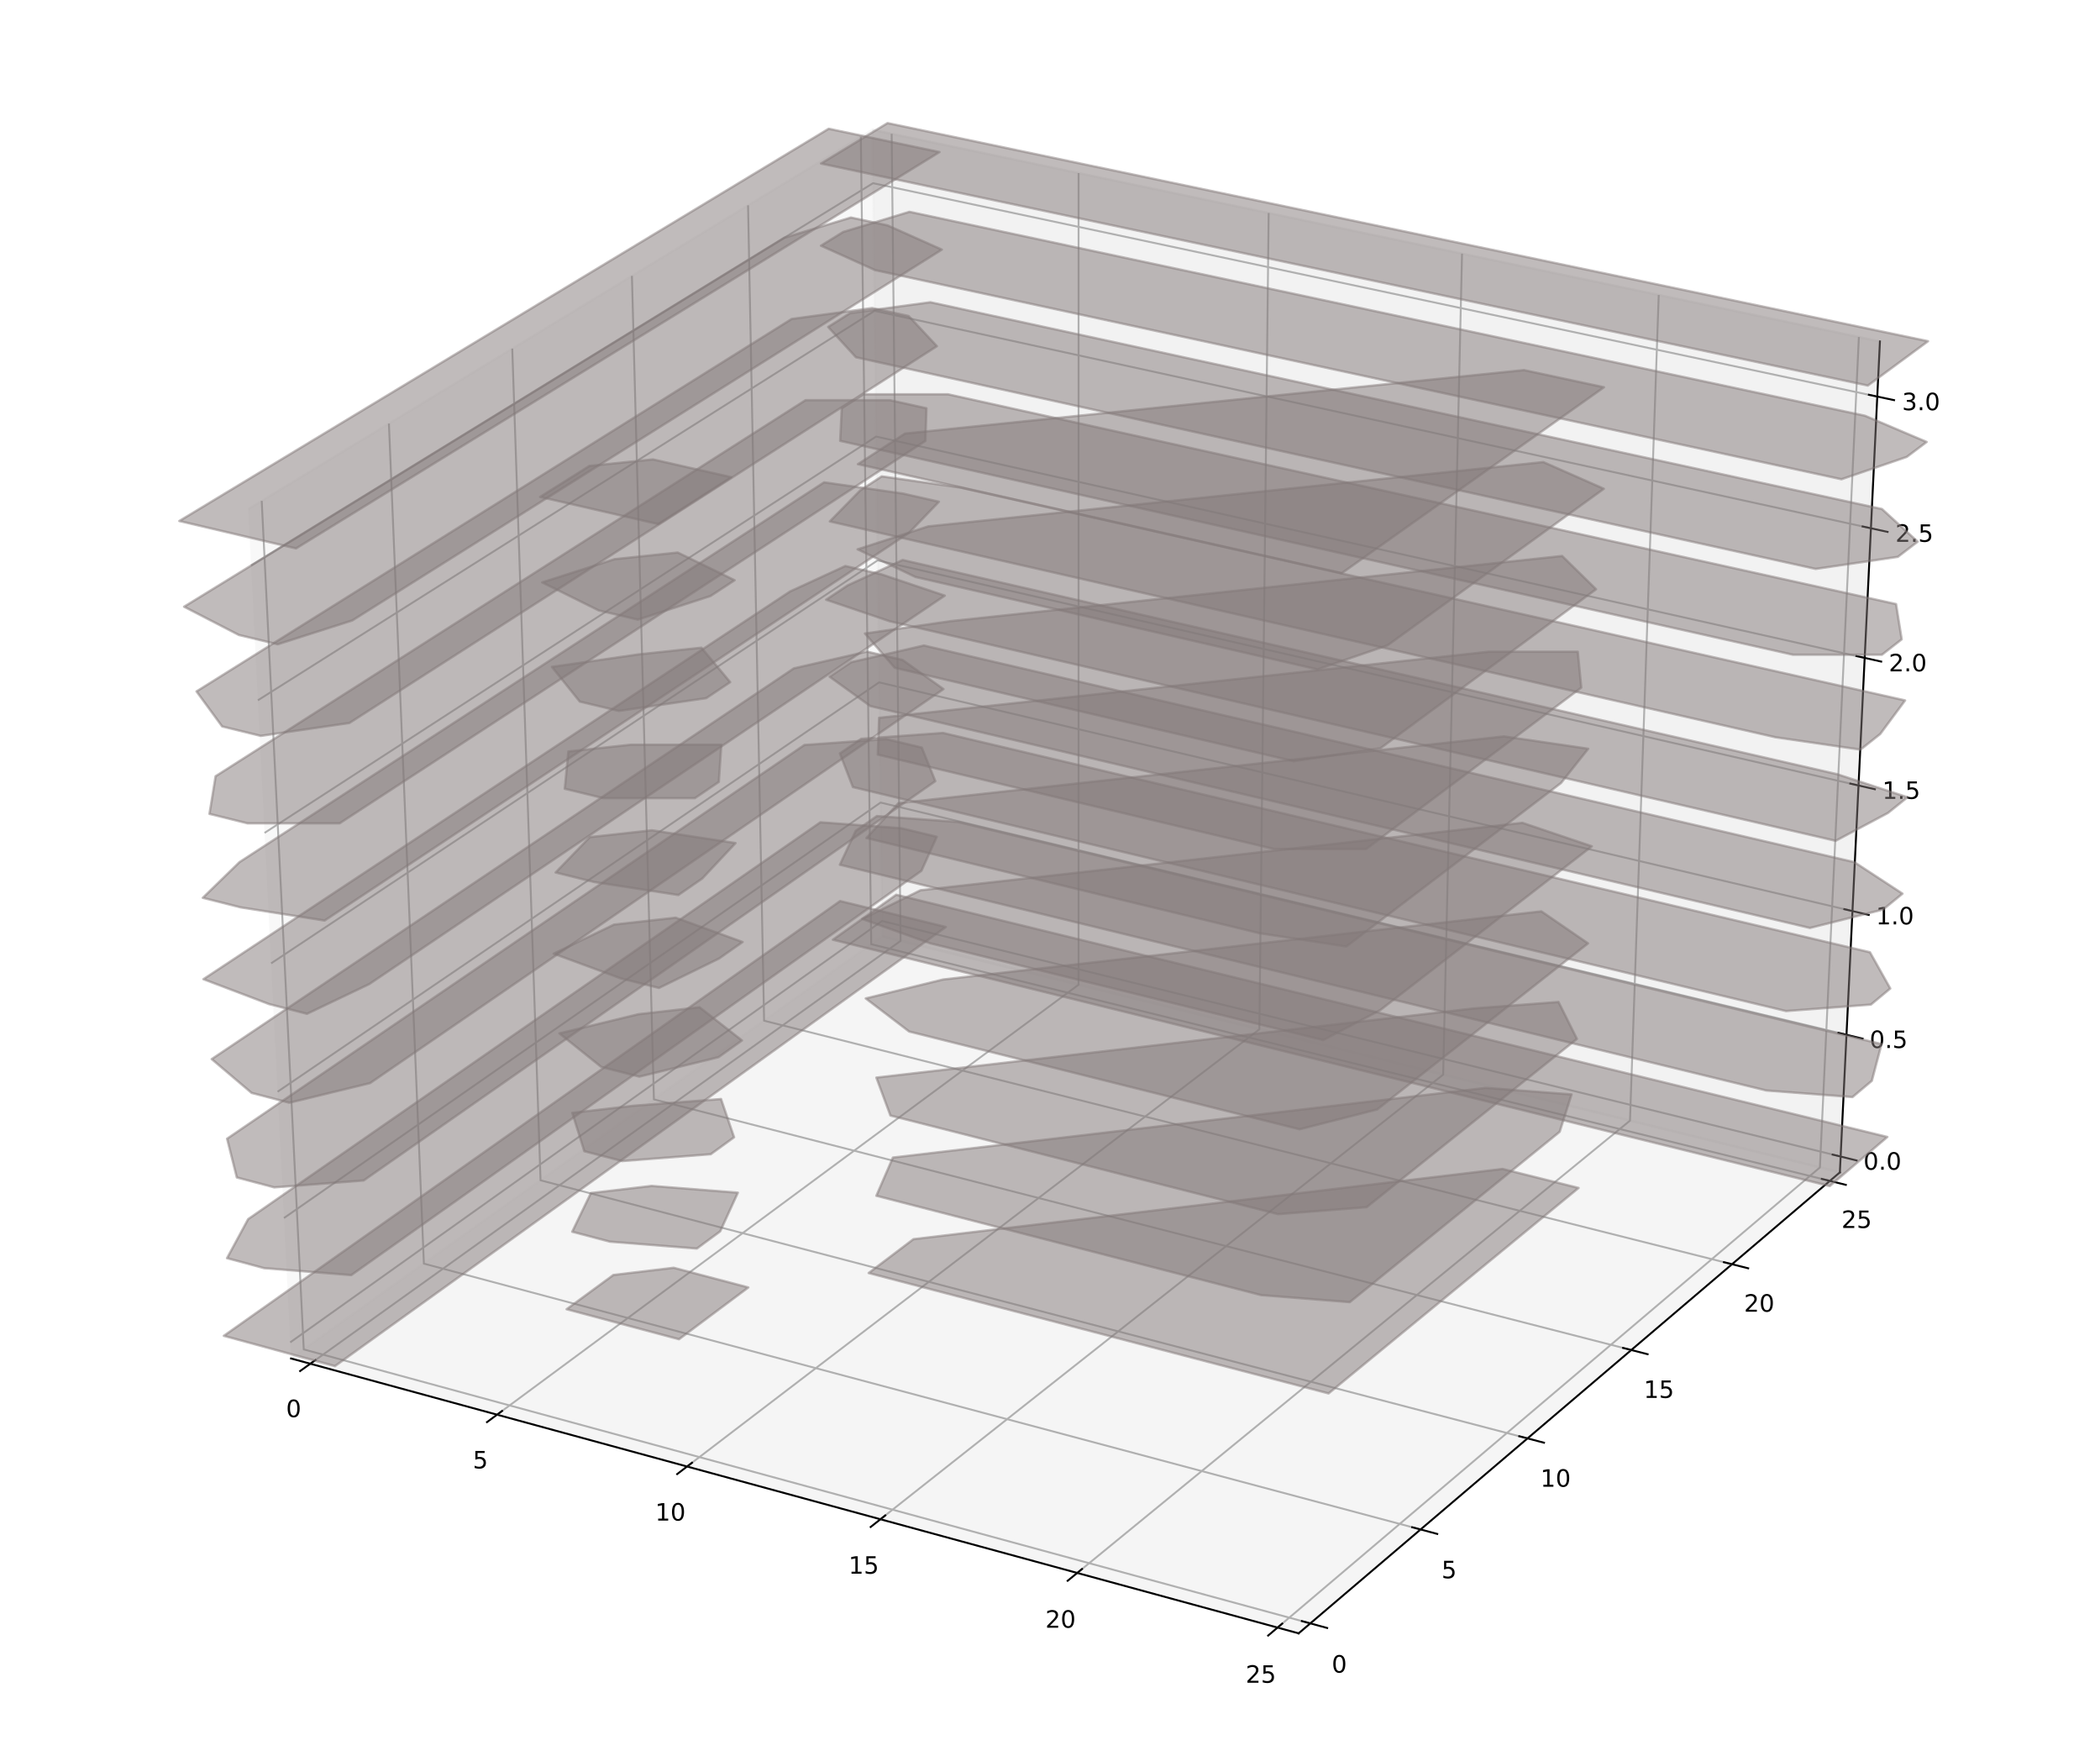 <?xml version="1.0" encoding="utf-8" standalone="no"?>
<!DOCTYPE svg PUBLIC "-//W3C//DTD SVG 1.1//EN"
  "http://www.w3.org/Graphics/SVG/1.1/DTD/svg11.dtd">
<!-- Created with matplotlib (https://matplotlib.org/) -->
<svg height="734.4pt" version="1.1" viewBox="0 0 878.4 734.4" width="878.4pt" xmlns="http://www.w3.org/2000/svg" xmlns:xlink="http://www.w3.org/1999/xlink">
 <defs>
  <style type="text/css">
*{stroke-linecap:butt;stroke-linejoin:round;}
  </style>
 </defs>
 <g id="figure_1">
  <g id="patch_1">
   <path d="M 0 734.4 
L 878.4 734.4 
L 878.4 0 
L 0 0 
z
" style="fill:#ffffff;"/>
  </g>
  <g id="patch_2">
   <path d="M 7.2 727.2 
L 871.2 727.2 
L 871.2 7.2 
L 7.2 7.2 
z
" style="fill:#ffffff;"/>
  </g>
  <g id="pane3d_1">
   <g id="patch_3">
    <path d="M 121.737 568.105 
L 369.018 391.578 
L 364.901 54.262 
L 103.832 212.869 
" style="fill:#f2f2f2;opacity:0.5;stroke:#f2f2f2;stroke-linejoin:miter;"/>
   </g>
  </g>
  <g id="pane3d_2">
   <g id="patch_4">
    <path d="M 369.018 391.578 
L 769.59 490.268 
L 786.35 142.781 
L 364.901 54.262 
" style="fill:#e6e6e6;opacity:0.5;stroke:#e6e6e6;stroke-linejoin:miter;"/>
   </g>
  </g>
  <g id="pane3d_3">
   <g id="patch_5">
    <path d="M 121.737 568.105 
L 543.193 683.046 
L 769.59 490.268 
L 369.018 391.578 
" style="fill:#ececec;opacity:0.5;stroke:#ececec;stroke-linejoin:miter;"/>
   </g>
  </g>
  <g id="axis3d_1">
   <g id="line2d_1">
    <path d="M 121.737 568.105 
L 543.193 683.046 
" style="fill:none;stroke:#000000;stroke-linecap:square;stroke-width:0.8;"/>
   </g>
   <g id="Line3DCollection_1">
    <path d="M 129.796 570.303 
L 376.703 393.471 
L 372.97 55.957 
" style="fill:none;stroke:#b0b0b0;stroke-width:0.8;"/>
    <path d="M 207.909 591.607 
L 451.14 411.81 
L 451.153 72.378 
" style="fill:none;stroke:#b0b0b0;stroke-width:0.8;"/>
    <path d="M 287.387 613.282 
L 526.781 430.446 
L 530.667 89.079 
" style="fill:none;stroke:#b0b0b0;stroke-width:0.8;"/>
    <path d="M 368.266 635.34 
L 603.658 449.387 
L 611.547 106.066 
" style="fill:none;stroke:#b0b0b0;stroke-width:0.8;"/>
    <path d="M 450.584 657.79 
L 681.8 468.639 
L 693.827 123.348 
" style="fill:none;stroke:#b0b0b0;stroke-width:0.8;"/>
    <path d="M 534.378 680.642 
L 761.24 488.211 
L 777.545 140.932 
" style="fill:none;stroke:#b0b0b0;stroke-width:0.8;"/>
   </g>
   <g id="xtick_1">
    <g id="line2d_2">
     <path d="M 131.923 568.78 
L 125.534 573.356 
" style="fill:none;stroke:#000000;stroke-linecap:square;stroke-width:0.8;"/>
    </g>
    <g id="text_1">
     <!-- 0 -->
     <defs>
      <path d="M 31.781 66.406 
Q 24.172 66.406 20.328 58.906 
Q 16.5 51.422 16.5 36.375 
Q 16.5 21.391 20.328 13.891 
Q 24.172 6.391 31.781 6.391 
Q 39.453 6.391 43.281 13.891 
Q 47.125 21.391 47.125 36.375 
Q 47.125 51.422 43.281 58.906 
Q 39.453 66.406 31.781 66.406 
z
M 31.781 74.219 
Q 44.047 74.219 50.516 64.516 
Q 56.984 54.828 56.984 36.375 
Q 56.984 17.969 50.516 8.266 
Q 44.047 -1.422 31.781 -1.422 
Q 19.531 -1.422 13.062 8.266 
Q 6.594 17.969 6.594 36.375 
Q 6.594 54.828 13.062 64.516 
Q 19.531 74.219 31.781 74.219 
z
" id="DejaVuSans-48"/>
     </defs>
     <g transform="translate(119.656 592.622)scale(0.1 -0.1)">
      <use xlink:href="#DejaVuSans-48"/>
     </g>
    </g>
   </g>
   <g id="xtick_2">
    <g id="line2d_3">
     <path d="M 210.006 590.057 
L 203.708 594.712 
" style="fill:none;stroke:#000000;stroke-linecap:square;stroke-width:0.8;"/>
    </g>
    <g id="text_2">
     <!-- 5 -->
     <defs>
      <path d="M 10.797 72.906 
L 49.516 72.906 
L 49.516 64.594 
L 19.828 64.594 
L 19.828 46.734 
Q 21.969 47.469 24.109 47.828 
Q 26.266 48.188 28.422 48.188 
Q 40.625 48.188 47.75 41.5 
Q 54.891 34.812 54.891 23.391 
Q 54.891 11.625 47.562 5.094 
Q 40.234 -1.422 26.906 -1.422 
Q 22.312 -1.422 17.547 -0.641 
Q 12.797 0.141 7.719 1.703 
L 7.719 11.625 
Q 12.109 9.234 16.797 8.062 
Q 21.484 6.891 26.703 6.891 
Q 35.156 6.891 40.078 11.328 
Q 45.016 15.766 45.016 23.391 
Q 45.016 31 40.078 35.438 
Q 35.156 39.891 26.703 39.891 
Q 22.75 39.891 18.812 39.016 
Q 14.891 38.141 10.797 36.281 
z
" id="DejaVuSans-53"/>
     </defs>
     <g transform="translate(197.765 614.068)scale(0.1 -0.1)">
      <use xlink:href="#DejaVuSans-53"/>
     </g>
    </g>
   </g>
   <g id="xtick_3">
    <g id="line2d_4">
     <path d="M 289.452 611.705 
L 283.25 616.442 
" style="fill:none;stroke:#000000;stroke-linecap:square;stroke-width:0.8;"/>
    </g>
    <g id="text_3">
     <!-- 10 -->
     <defs>
      <path d="M 12.406 8.297 
L 28.516 8.297 
L 28.516 63.922 
L 10.984 60.406 
L 10.984 69.391 
L 28.422 72.906 
L 38.281 72.906 
L 38.281 8.297 
L 54.391 8.297 
L 54.391 0 
L 12.406 0 
z
" id="DejaVuSans-49"/>
     </defs>
     <g transform="translate(274.059 635.89)scale(0.1 -0.1)">
      <use xlink:href="#DejaVuSans-49"/>
      <use x="63.623" xlink:href="#DejaVuSans-48"/>
     </g>
    </g>
   </g>
   <g id="xtick_4">
    <g id="line2d_5">
     <path d="M 370.298 633.735 
L 364.196 638.556 
" style="fill:none;stroke:#000000;stroke-linecap:square;stroke-width:0.8;"/>
    </g>
    <g id="text_4">
     <!-- 15 -->
     <g transform="translate(354.937 658.096)scale(0.1 -0.1)">
      <use xlink:href="#DejaVuSans-49"/>
      <use x="63.623" xlink:href="#DejaVuSans-53"/>
     </g>
    </g>
   </g>
   <g id="xtick_5">
    <g id="line2d_6">
     <path d="M 452.58 656.156 
L 446.582 661.063 
" style="fill:none;stroke:#000000;stroke-linecap:square;stroke-width:0.8;"/>
    </g>
    <g id="text_5">
     <!-- 20 -->
     <defs>
      <path d="M 19.188 8.297 
L 53.609 8.297 
L 53.609 0 
L 7.328 0 
L 7.328 8.297 
Q 12.938 14.109 22.625 23.891 
Q 32.328 33.688 34.812 36.531 
Q 39.547 41.844 41.422 45.531 
Q 43.312 49.219 43.312 52.781 
Q 43.312 58.594 39.234 62.25 
Q 35.156 65.922 28.609 65.922 
Q 23.969 65.922 18.812 64.312 
Q 13.672 62.703 7.812 59.422 
L 7.812 69.391 
Q 13.766 71.781 18.938 73 
Q 24.125 74.219 28.422 74.219 
Q 39.75 74.219 46.484 68.547 
Q 53.219 62.891 53.219 53.422 
Q 53.219 48.922 51.531 44.891 
Q 49.859 40.875 45.406 35.406 
Q 44.188 33.984 37.641 27.219 
Q 31.109 20.453 19.188 8.297 
z
" id="DejaVuSans-50"/>
     </defs>
     <g transform="translate(437.253 680.697)scale(0.1 -0.1)">
      <use xlink:href="#DejaVuSans-50"/>
      <use x="63.623" xlink:href="#DejaVuSans-48"/>
     </g>
    </g>
   </g>
   <g id="xtick_6">
    <g id="line2d_7">
     <path d="M 536.338 678.979 
L 530.449 683.975 
" style="fill:none;stroke:#000000;stroke-linecap:square;stroke-width:0.8;"/>
    </g>
    <g id="text_6">
     <!-- 25 -->
     <g transform="translate(521.048 703.705)scale(0.1 -0.1)">
      <use xlink:href="#DejaVuSans-50"/>
      <use x="63.623" xlink:href="#DejaVuSans-53"/>
     </g>
    </g>
   </g>
  </g>
  <g id="axis3d_2">
   <g id="line2d_8">
    <path d="M 769.59 490.268 
L 543.193 683.046 
" style="fill:none;stroke:#000000;stroke-linecap:square;stroke-width:0.8;"/>
   </g>
   <g id="Line3DCollection_2">
    <path d="M 109.47 209.443 
L 127.057 564.307 
L 548.08 678.885 
" style="fill:none;stroke:#b0b0b0;stroke-width:0.8;"/>
    <path d="M 162.677 177.119 
L 177.305 528.436 
L 594.201 639.613 
" style="fill:none;stroke:#b0b0b0;stroke-width:0.8;"/>
    <path d="M 214.269 145.775 
L 226.106 493.599 
L 638.933 601.523 
" style="fill:none;stroke:#b0b0b0;stroke-width:0.8;"/>
    <path d="M 264.32 115.368 
L 273.521 459.751 
L 682.338 564.564 
" style="fill:none;stroke:#b0b0b0;stroke-width:0.8;"/>
    <path d="M 312.898 85.855 
L 319.607 426.851 
L 724.474 528.685 
" style="fill:none;stroke:#b0b0b0;stroke-width:0.8;"/>
    <path d="M 360.066 57.2 
L 364.421 394.859 
L 765.395 493.84 
" style="fill:none;stroke:#b0b0b0;stroke-width:0.8;"/>
   </g>
   <g id="xtick_7">
    <g id="line2d_9">
     <path d="M 544.556 677.926 
L 555.136 680.806 
" style="fill:none;stroke:#000000;stroke-linecap:square;stroke-width:0.8;"/>
    </g>
    <g id="text_7">
     <!-- 0 -->
     <g transform="translate(557.036 699.474)scale(0.1 -0.1)">
      <use xlink:href="#DejaVuSans-48"/>
     </g>
    </g>
   </g>
   <g id="xtick_8">
    <g id="line2d_10">
     <path d="M 590.714 638.683 
L 601.183 641.475 
" style="fill:none;stroke:#000000;stroke-linecap:square;stroke-width:0.8;"/>
    </g>
    <g id="text_8">
     <!-- 5 -->
     <g transform="translate(602.962 660.011)scale(0.1 -0.1)">
      <use xlink:href="#DejaVuSans-53"/>
     </g>
    </g>
   </g>
   <g id="xtick_9">
    <g id="line2d_11">
     <path d="M 635.483 600.621 
L 645.843 603.329 
" style="fill:none;stroke:#000000;stroke-linecap:square;stroke-width:0.8;"/>
    </g>
    <g id="text_9">
     <!-- 10 -->
     <g transform="translate(644.325 621.736)scale(0.1 -0.1)">
      <use xlink:href="#DejaVuSans-49"/>
      <use x="63.623" xlink:href="#DejaVuSans-48"/>
     </g>
    </g>
   </g>
   <g id="xtick_10">
    <g id="line2d_12">
     <path d="M 678.923 563.688 
L 689.176 566.317 
" style="fill:none;stroke:#000000;stroke-linecap:square;stroke-width:0.8;"/>
    </g>
    <g id="text_10">
     <!-- 15 -->
     <g transform="translate(687.547 584.596)scale(0.1 -0.1)">
      <use xlink:href="#DejaVuSans-49"/>
      <use x="63.623" xlink:href="#DejaVuSans-53"/>
     </g>
    </g>
   </g>
   <g id="xtick_11">
    <g id="line2d_13">
     <path d="M 721.094 527.835 
L 731.241 530.387 
" style="fill:none;stroke:#000000;stroke-linecap:square;stroke-width:0.8;"/>
    </g>
    <g id="text_11">
     <!-- 20 -->
     <g transform="translate(729.506 548.542)scale(0.1 -0.1)">
      <use xlink:href="#DejaVuSans-50"/>
      <use x="63.623" xlink:href="#DejaVuSans-48"/>
     </g>
    </g>
   </g>
   <g id="xtick_12">
    <g id="line2d_14">
     <path d="M 762.05 493.014 
L 772.094 495.494 
" style="fill:none;stroke:#000000;stroke-linecap:square;stroke-width:0.8;"/>
    </g>
    <g id="text_12">
     <!-- 25 -->
     <g transform="translate(770.255 513.528)scale(0.1 -0.1)">
      <use xlink:href="#DejaVuSans-50"/>
      <use x="63.623" xlink:href="#DejaVuSans-53"/>
     </g>
    </g>
   </g>
  </g>
  <g id="axis3d_3">
   <g id="line2d_15">
    <path d="M 769.59 490.268 
L 786.35 142.781 
" style="fill:none;stroke:#000000;stroke-linecap:square;stroke-width:0.8;"/>
   </g>
   <g id="Line3DCollection_3">
    <path d="M 769.909 483.659 
L 368.939 385.148 
L 121.397 561.36 
" style="fill:none;stroke:#b0b0b0;stroke-width:0.8;"/>
    <path d="M 772.365 432.729 
L 368.335 335.621 
L 118.776 509.368 
" style="fill:none;stroke:#b0b0b0;stroke-width:0.8;"/>
    <path d="M 774.86 381.009 
L 367.721 285.358 
L 116.114 456.541 
" style="fill:none;stroke:#b0b0b0;stroke-width:0.8;"/>
    <path d="M 777.393 328.48 
L 367.099 234.342 
L 113.408 402.861 
" style="fill:none;stroke:#b0b0b0;stroke-width:0.8;"/>
    <path d="M 779.967 275.123 
L 366.467 182.557 
L 110.658 348.306 
" style="fill:none;stroke:#b0b0b0;stroke-width:0.8;"/>
    <path d="M 782.581 220.918 
L 365.825 129.984 
L 107.863 292.855 
" style="fill:none;stroke:#b0b0b0;stroke-width:0.8;"/>
    <path d="M 785.237 165.845 
L 365.174 76.606 
L 105.022 236.485 
" style="fill:none;stroke:#b0b0b0;stroke-width:0.8;"/>
   </g>
   <g id="xtick_13">
    <g id="line2d_16">
     <path d="M 766.564 482.837 
L 776.607 485.304 
" style="fill:none;stroke:#000000;stroke-linecap:square;stroke-width:0.8;"/>
    </g>
    <g id="text_13">
     <!-- 0.0 -->
     <defs>
      <path d="M 10.688 12.406 
L 21 12.406 
L 21 0 
L 10.688 0 
z
" id="DejaVuSans-46"/>
     </defs>
     <g transform="translate(779.449 489.162)scale(0.1 -0.1)">
      <use xlink:href="#DejaVuSans-48"/>
      <use x="63.623" xlink:href="#DejaVuSans-46"/>
      <use x="95.41" xlink:href="#DejaVuSans-48"/>
     </g>
    </g>
   </g>
   <g id="xtick_14">
    <g id="line2d_17">
     <path d="M 768.993 431.919 
L 779.117 434.352 
" style="fill:none;stroke:#000000;stroke-linecap:square;stroke-width:0.8;"/>
    </g>
    <g id="text_14">
     <!-- 0.5 -->
     <g transform="translate(782.037 438.261)scale(0.1 -0.1)">
      <use xlink:href="#DejaVuSans-48"/>
      <use x="63.623" xlink:href="#DejaVuSans-46"/>
      <use x="95.41" xlink:href="#DejaVuSans-53"/>
     </g>
    </g>
   </g>
   <g id="xtick_15">
    <g id="line2d_18">
     <path d="M 771.461 380.21 
L 781.665 382.608 
" style="fill:none;stroke:#000000;stroke-linecap:square;stroke-width:0.8;"/>
    </g>
    <g id="text_15">
     <!-- 1.0 -->
     <g transform="translate(784.666 386.571)scale(0.1 -0.1)">
      <use xlink:href="#DejaVuSans-49"/>
      <use x="63.623" xlink:href="#DejaVuSans-46"/>
      <use x="95.41" xlink:href="#DejaVuSans-48"/>
     </g>
    </g>
   </g>
   <g id="xtick_16">
    <g id="line2d_19">
     <path d="M 773.967 327.694 
L 784.254 330.054 
" style="fill:none;stroke:#000000;stroke-linecap:square;stroke-width:0.8;"/>
    </g>
    <g id="text_16">
     <!-- 1.5 -->
     <g transform="translate(787.336 334.074)scale(0.1 -0.1)">
      <use xlink:href="#DejaVuSans-49"/>
      <use x="63.623" xlink:href="#DejaVuSans-46"/>
      <use x="95.41" xlink:href="#DejaVuSans-53"/>
     </g>
    </g>
   </g>
   <g id="xtick_17">
    <g id="line2d_20">
     <path d="M 776.512 274.349 
L 786.883 276.671 
" style="fill:none;stroke:#000000;stroke-linecap:square;stroke-width:0.8;"/>
    </g>
    <g id="text_17">
     <!-- 2.0 -->
     <g transform="translate(790.048 280.749)scale(0.1 -0.1)">
      <use xlink:href="#DejaVuSans-50"/>
      <use x="63.623" xlink:href="#DejaVuSans-46"/>
      <use x="95.41" xlink:href="#DejaVuSans-48"/>
     </g>
    </g>
   </g>
   <g id="xtick_18">
    <g id="line2d_21">
     <path d="M 779.098 220.158 
L 789.555 222.439 
" style="fill:none;stroke:#000000;stroke-linecap:square;stroke-width:0.8;"/>
    </g>
    <g id="text_18">
     <!-- 2.5 -->
     <g transform="translate(792.803 226.579)scale(0.1 -0.1)">
      <use xlink:href="#DejaVuSans-50"/>
      <use x="63.623" xlink:href="#DejaVuSans-46"/>
      <use x="95.41" xlink:href="#DejaVuSans-53"/>
     </g>
    </g>
   </g>
   <g id="xtick_19">
    <g id="line2d_22">
     <path d="M 781.726 165.099 
L 792.269 167.339 
" style="fill:none;stroke:#000000;stroke-linecap:square;stroke-width:0.8;"/>
    </g>
    <g id="text_19">
     <!-- 3.0 -->
     <defs>
      <path d="M 40.578 39.312 
Q 47.656 37.797 51.625 33 
Q 55.609 28.219 55.609 21.188 
Q 55.609 10.406 48.188 4.484 
Q 40.766 -1.422 27.094 -1.422 
Q 22.516 -1.422 17.656 -0.516 
Q 12.797 0.391 7.625 2.203 
L 7.625 11.719 
Q 11.719 9.328 16.594 8.109 
Q 21.484 6.891 26.812 6.891 
Q 36.078 6.891 40.938 10.547 
Q 45.797 14.203 45.797 21.188 
Q 45.797 27.641 41.281 31.266 
Q 36.766 34.906 28.719 34.906 
L 20.219 34.906 
L 20.219 43.016 
L 29.109 43.016 
Q 36.375 43.016 40.234 45.922 
Q 44.094 48.828 44.094 54.297 
Q 44.094 59.906 40.109 62.906 
Q 36.141 65.922 28.719 65.922 
Q 24.656 65.922 20.016 65.031 
Q 15.375 64.156 9.812 62.312 
L 9.812 71.094 
Q 15.438 72.656 20.344 73.438 
Q 25.25 74.219 29.594 74.219 
Q 40.828 74.219 47.359 69.109 
Q 53.906 64.016 53.906 55.328 
Q 53.906 49.266 50.438 45.094 
Q 46.969 40.922 40.578 39.312 
z
" id="DejaVuSans-51"/>
     </defs>
     <g transform="translate(795.602 171.541)scale(0.1 -0.1)">
      <use xlink:href="#DejaVuSans-51"/>
      <use x="63.623" xlink:href="#DejaVuSans-46"/>
      <use x="95.41" xlink:href="#DejaVuSans-48"/>
     </g>
    </g>
   </g>
  </g>
  <g id="axes_1">
   <g id="Poly3DCollection_1">
    <defs>
     <path d="M 348.38 -341.411 
L 374.888 -360.225 
L 789.445 -258.933 
L 765.341 -238.39 
L 348.38 -341.411 
z
" id="m529970e1a8" style="stroke:#827878;stroke-opacity:0.5;"/>
    </defs>
    <g clip-path="url(#p332221ea62)">
     <use style="fill:#827878;fill-opacity:0.5;stroke:#827878;stroke-opacity:0.5;" x="0" xlink:href="#m529970e1a8" y="734.4"/>
    </g>
   </g>
   <g id="Poly3DCollection_2">
    <defs>
     <path d="M 351.308 -372.768 
L 357.929 -386.955 
L 366.789 -393.137 
L 400.627 -390.662 
L 787.026 -297.777 
L 782.97 -282.432 
L 774.879 -275.621 
L 738.865 -278.357 
L 351.308 -372.768 
z
" id="me78a13b3ca" style="stroke:#827878;stroke-opacity:0.5;"/>
    </defs>
    <g clip-path="url(#p332221ea62)">
     <use style="fill:#827878;fill-opacity:0.5;stroke:#827878;stroke-opacity:0.5;" x="0" xlink:href="#me78a13b3ca" y="734.4"/>
    </g>
   </g>
   <g id="Poly3DCollection_3">
    <defs>
     <path d="M 356.748 -405.244 
L 351.314 -419.315 
L 360.249 -425.445 
L 394.417 -427.894 
L 782.179 -336.175 
L 790.673 -321.019 
L 782.57 -314.291 
L 747.088 -311.583 
L 356.748 -405.244 
z
" id="maf56a5715e" style="stroke:#827878;stroke-opacity:0.5;"/>
    </defs>
    <g clip-path="url(#p332221ea62)">
     <use style="fill:#827878;fill-opacity:0.5;stroke:#827878;stroke-opacity:0.5;" x="0" xlink:href="#maf56a5715e" y="734.4"/>
    </g>
   </g>
   <g id="Poly3DCollection_4">
    <defs>
     <path d="M 364.017 -439.13 
L 347.025 -451.395 
L 356.031 -457.476 
L 386.429 -464.456 
L 775.674 -373.841 
L 795.782 -360.681 
L 787.663 -354.044 
L 757.068 -346.331 
L 364.017 -439.13 
z
" id="m8d3cc7914a" style="stroke:#827878;stroke-opacity:0.5;"/>
    </defs>
    <g clip-path="url(#p332221ea62)">
     <use style="fill:#827878;fill-opacity:0.5;stroke:#827878;stroke-opacity:0.5;" x="0" xlink:href="#m8d3cc7914a" y="734.4"/>
    </g>
   </g>
   <g id="Poly3DCollection_5">
    <defs>
     <path d="M 372.195 -474.579 
L 345.562 -483.596 
L 354.634 -489.628 
L 377.56 -500.216 
L 768.48 -410.632 
L 797.868 -400.988 
L 789.723 -394.444 
L 767.807 -382.772 
L 372.195 -474.579 
z
" id="m6eeafc56f7" style="stroke:#827878;stroke-opacity:0.5;"/>
    </defs>
    <g clip-path="url(#p332221ea62)">
     <use style="fill:#827878;fill-opacity:0.5;stroke:#827878;stroke-opacity:0.5;" x="0" xlink:href="#m6eeafc56f7" y="734.4"/>
    </g>
   </g>
   <g id="Poly3DCollection_6">
    <defs>
     <path d="M 237.007 -186.892 
L 256.576 -201.224 
L 281.799 -204.231 
L 313.007 -195.998 
L 284.007 -174.342 
L 237.007 -186.892 
z
" id="me45d0d1406" style="stroke:#827878;stroke-opacity:0.5;"/>
    </defs>
    <g clip-path="url(#p332221ea62)">
     <use style="fill:#827878;fill-opacity:0.5;stroke:#827878;stroke-opacity:0.5;" x="0" xlink:href="#me45d0d1406" y="734.4"/>
    </g>
   </g>
   <g id="Poly3DCollection_7">
    <defs>
     <path d="M 347.096 -516.343 
L 359.779 -529.277 
L 368.816 -535.184 
L 401.709 -530.521 
L 796.868 -441.49 
L 786.463 -427.445 
L 778.201 -420.912 
L 742.707 -426.075 
L 347.096 -516.343 
z
" id="m2bfa7eae00" style="stroke:#827878;stroke-opacity:0.5;"/>
    </defs>
    <g clip-path="url(#p332221ea62)">
     <use style="fill:#827878;fill-opacity:0.5;stroke:#827878;stroke-opacity:0.5;" x="0" xlink:href="#m2bfa7eae00" y="734.4"/>
    </g>
   </g>
   <g id="Poly3DCollection_8">
    <defs>
     <path d="M 93.628 -175.77 
L 351.402 -357.593 
L 395.641 -346.744 
L 140.101 -163.105 
L 93.628 -175.77 
z
" id="mf099f7da23" style="stroke:#827878;stroke-opacity:0.5;"/>
    </defs>
    <g clip-path="url(#p332221ea62)">
     <use style="fill:#827878;fill-opacity:0.5;stroke:#827878;stroke-opacity:0.5;" x="0" xlink:href="#mf099f7da23" y="734.4"/>
    </g>
   </g>
   <g id="Poly3DCollection_9">
    <defs>
     <path d="M 239.35 -219.297 
L 247.172 -235.478 
L 272.563 -238.461 
L 308.638 -235.631 
L 301.233 -219.452 
L 291.484 -212.268 
L 255.077 -215.154 
L 239.35 -219.297 
z
" id="m26efbcad06" style="stroke:#827878;stroke-opacity:0.5;"/>
    </defs>
    <g clip-path="url(#p332221ea62)">
     <use style="fill:#827878;fill-opacity:0.5;stroke:#827878;stroke-opacity:0.5;" x="0" xlink:href="#m26efbcad06" y="734.4"/>
    </g>
   </g>
   <g id="Poly3DCollection_10">
    <defs>
     <path d="M 351.432 -550.034 
L 352.085 -563.663 
L 361.2 -569.508 
L 396.538 -569.508 
L 793.098 -481.777 
L 795.453 -467.039 
L 787.179 -460.595 
L 749.968 -460.595 
L 351.432 -550.034 
z
" id="m72c012cdf1" style="stroke:#827878;stroke-opacity:0.5;"/>
    </defs>
    <g clip-path="url(#p332221ea62)">
     <use style="fill:#827878;fill-opacity:0.5;stroke:#827878;stroke-opacity:0.5;" x="0" xlink:href="#m72c012cdf1" y="734.4"/>
    </g>
   </g>
   <g id="Poly3DCollection_11">
    <defs>
     <path d="M 363.359 -202.03 
L 382.069 -216.186 
L 628.46 -245.562 
L 660.293 -237.608 
L 555.723 -151.681 
L 363.359 -202.03 
z
" id="mba1dc52155" style="stroke:#827878;stroke-opacity:0.5;"/>
    </defs>
    <g clip-path="url(#p332221ea62)">
     <use style="fill:#827878;fill-opacity:0.5;stroke:#827878;stroke-opacity:0.5;" x="0" xlink:href="#mba1dc52155" y="734.4"/>
    </g>
   </g>
   <g id="Poly3DCollection_12">
    <defs>
     <path d="M 94.967 -208.245 
L 103.8 -224.574 
L 343.157 -390.528 
L 377.008 -388.048 
L 391.85 -384.467 
L 385.438 -370.247 
L 146.917 -201.152 
L 110.516 -204.064 
L 94.967 -208.245 
z
" id="m610abc0320" style="stroke:#827878;stroke-opacity:0.5;"/>
    </defs>
    <g clip-path="url(#p332221ea62)">
     <use style="fill:#827878;fill-opacity:0.5;stroke:#827878;stroke-opacity:0.5;" x="0" xlink:href="#m610abc0320" y="734.4"/>
    </g>
   </g>
   <g id="Poly3DCollection_13">
    <defs>
     <path d="M 244.407 -252.966 
L 239.364 -269.027 
L 264.935 -271.988 
L 301.599 -274.79 
L 307.053 -258.808 
L 297.279 -251.711 
L 260.249 -248.853 
L 244.407 -252.966 
z
" id="m8dec7d74a8" style="stroke:#827878;stroke-opacity:0.5;"/>
    </defs>
    <g clip-path="url(#p332221ea62)">
     <use style="fill:#827878;fill-opacity:0.5;stroke:#827878;stroke-opacity:0.5;" x="0" xlink:href="#m8dec7d74a8" y="734.4"/>
    </g>
   </g>
   <g id="Poly3DCollection_14">
    <defs>
     <path d="M 358.029 -584.995 
L 346.405 -597.669 
L 355.596 -603.456 
L 389.162 -608.004 
L 787.205 -521.526 
L 802.13 -507.878 
L 793.843 -501.529 
L 759.461 -496.487 
L 358.029 -584.995 
z
" id="ma9f13284f5" style="stroke:#827878;stroke-opacity:0.5;"/>
    </defs>
    <g clip-path="url(#p332221ea62)">
     <use style="fill:#827878;fill-opacity:0.5;stroke:#827878;stroke-opacity:0.5;" x="0" xlink:href="#ma9f13284f5" y="734.4"/>
    </g>
   </g>
   <g id="Poly3DCollection_15">
    <defs>
     <path d="M 366.572 -234.339 
L 373.495 -250.319 
L 621.489 -279.454 
L 657.35 -276.721 
L 652.394 -261.095 
L 564.59 -189.85 
L 527.516 -192.79 
L 366.572 -234.339 
z
" id="m74027ea4fb" style="stroke:#827878;stroke-opacity:0.5;"/>
    </defs>
    <g clip-path="url(#p332221ea62)">
     <use style="fill:#827878;fill-opacity:0.5;stroke:#827878;stroke-opacity:0.5;" x="0" xlink:href="#m74027ea4fb" y="734.4"/>
    </g>
   </g>
   <g id="Poly3DCollection_16">
    <defs>
     <path d="M 99.066 -241.994 
L 94.99 -258.204 
L 336.461 -422.859 
L 370.696 -425.313 
L 385.588 -421.777 
L 391.234 -407.738 
L 152.106 -240.728 
L 114.729 -237.844 
L 99.066 -241.994 
z
" id="m10e4bc5487" style="stroke:#827878;stroke-opacity:0.5;"/>
    </defs>
    <g clip-path="url(#p332221ea62)">
     <use style="fill:#827878;fill-opacity:0.5;stroke:#827878;stroke-opacity:0.5;" x="0" xlink:href="#m10e4bc5487" y="734.4"/>
    </g>
   </g>
   <g id="Poly3DCollection_17">
    <defs>
     <path d="M 251.469 -288.23 
L 233.985 -302.243 
L 266.976 -310.257 
L 292.604 -313.177 
L 310.357 -299.296 
L 300.554 -292.293 
L 267.423 -284.154 
L 251.469 -288.23 
z
" id="m2775904fbe" style="stroke:#827878;stroke-opacity:0.5;"/>
    </defs>
    <g clip-path="url(#p332221ea62)">
     <use style="fill:#827878;fill-opacity:0.5;stroke:#827878;stroke-opacity:0.5;" x="0" xlink:href="#m2775904fbe" y="734.4"/>
    </g>
   </g>
   <g id="Poly3DCollection_18">
    <defs>
     <path d="M 366.055 -621.433 
L 343.399 -631.651 
L 352.662 -637.381 
L 380.401 -645.826 
L 780.093 -560.537 
L 805.883 -549.575 
L 797.574 -543.327 
L 770.265 -533.982 
L 366.055 -621.433 
z
" id="m60de9ed495" style="stroke:#827878;stroke-opacity:0.5;"/>
    </defs>
    <g clip-path="url(#p332221ea62)">
     <use style="fill:#827878;fill-opacity:0.5;stroke:#827878;stroke-opacity:0.5;" x="0" xlink:href="#m60de9ed495" y="734.4"/>
    </g>
   </g>
   <g id="Poly3DCollection_19">
    <defs>
     <path d="M 372.451 -267.897 
L 366.578 -283.757 
L 616.29 -312.671 
L 651.91 -315.378 
L 659.611 -299.944 
L 571.639 -229.563 
L 534.597 -226.651 
L 372.451 -267.897 
z
" id="mbd6ee2f7cd" style="stroke:#827878;stroke-opacity:0.5;"/>
    </defs>
    <g clip-path="url(#p332221ea62)">
     <use style="fill:#827878;fill-opacity:0.5;stroke:#827878;stroke-opacity:0.5;" x="0" xlink:href="#mbd6ee2f7cd" y="734.4"/>
    </g>
   </g>
   <g id="Poly3DCollection_20">
    <defs>
     <path d="M 105.24 -277.354 
L 88.557 -291.497 
L 332.08 -454.91 
L 362.592 -461.907 
L 377.538 -458.414 
L 394.646 -446.228 
L 154.808 -281.454 
L 121.012 -273.239 
L 105.24 -277.354 
z
" id="ma98a086b9d" style="stroke:#827878;stroke-opacity:0.5;"/>
    </defs>
    <g clip-path="url(#p332221ea62)">
     <use style="fill:#827878;fill-opacity:0.5;stroke:#827878;stroke-opacity:0.5;" x="0" xlink:href="#ma98a086b9d" y="734.4"/>
    </g>
   </g>
   <g id="Poly3DCollection_21">
    <defs>
     <path d="M 259.565 -325.271 
L 231.596 -335.581 
L 256.823 -347.749 
L 282.603 -350.637 
L 310.615 -340.462 
L 300.775 -333.556 
L 275.627 -321.236 
L 259.565 -325.271 
z
" id="m3d3ef3da2e" style="stroke:#827878;stroke-opacity:0.5;"/>
    </defs>
    <g clip-path="url(#p332221ea62)">
     <use style="fill:#827878;fill-opacity:0.5;stroke:#827878;stroke-opacity:0.5;" x="0" xlink:href="#m3d3ef3da2e" y="734.4"/>
    </g>
   </g>
   <g id="Poly3DCollection_22">
    <defs>
     <path d="M 343.418 -666.009 
L 352.747 -671.68 
L 371.242 -682.922 
L 806.457 -591.706 
L 781.286 -573.158 
L 343.418 -666.009 
z
" id="mf8668a2b86" style="stroke:#827878;stroke-opacity:0.5;"/>
    </defs>
    <g clip-path="url(#p332221ea62)">
     <use style="fill:#827878;fill-opacity:0.5;stroke:#827878;stroke-opacity:0.5;" x="0" xlink:href="#mf8668a2b86" y="734.4"/>
    </g>
   </g>
   <g id="Poly3DCollection_23">
    <defs>
     <path d="M 380.271 -303.031 
L 362.131 -316.868 
L 394.474 -324.781 
L 644.728 -353.29 
L 664.249 -339.888 
L 576.061 -270.435 
L 543.59 -262.142 
L 380.271 -303.031 
z
" id="m5e49384647" style="stroke:#827878;stroke-opacity:0.5;"/>
    </defs>
    <g clip-path="url(#p332221ea62)">
     <use style="fill:#827878;fill-opacity:0.5;stroke:#827878;stroke-opacity:0.5;" x="0" xlink:href="#m5e49384647" y="734.4"/>
    </g>
   </g>
   <g id="Poly3DCollection_24">
    <defs>
     <path d="M 112.527 -314.505 
L 85.089 -324.912 
L 330.518 -487.083 
L 353.591 -497.696 
L 368.598 -494.244 
L 395.194 -485.316 
L 154.461 -322.867 
L 128.404 -310.432 
L 112.527 -314.505 
z
" id="m29c8521fb8" style="stroke:#827878;stroke-opacity:0.5;"/>
    </defs>
    <g clip-path="url(#p332221ea62)">
     <use style="fill:#827878;fill-opacity:0.5;stroke:#827878;stroke-opacity:0.5;" x="0" xlink:href="#m29c8521fb8" y="734.4"/>
    </g>
   </g>
   <g id="Poly3DCollection_25">
    <defs>
     <path d="M 232.404 -369.528 
L 246.717 -384.321 
L 272.666 -387.18 
L 307.665 -381.832 
L 293.739 -367.006 
L 283.743 -360.108 
L 248.462 -365.56 
L 232.404 -369.528 
z
" id="md4daeb1f66" style="stroke:#827878;stroke-opacity:0.5;"/>
    </defs>
    <g clip-path="url(#p332221ea62)">
     <use style="fill:#827878;fill-opacity:0.5;stroke:#827878;stroke-opacity:0.5;" x="0" xlink:href="#md4daeb1f66" y="734.4"/>
    </g>
   </g>
   <g id="Poly3DCollection_26">
    <defs>
     <path d="M 389.055 -339.921 
L 360.686 -350.101 
L 385.071 -362.115 
L 636.773 -390.309 
L 665.852 -380.487 
L 577.366 -312 
L 553.482 -299.447 
L 389.055 -339.921 
z
" id="mdcbe50fde4" style="stroke:#827878;stroke-opacity:0.5;"/>
    </defs>
    <g clip-path="url(#p332221ea62)">
     <use style="fill:#827878;fill-opacity:0.5;stroke:#827878;stroke-opacity:0.5;" x="0" xlink:href="#mdcbe50fde4" y="734.4"/>
    </g>
   </g>
   <g id="Poly3DCollection_27">
    <defs>
     <path d="M 236.23 -404.541 
L 237.739 -420.142 
L 263.87 -422.973 
L 301.729 -422.973 
L 300.674 -407.413 
L 290.652 -400.606 
L 252.409 -400.606 
L 236.23 -404.541 
z
" id="md3fb02e532" style="stroke:#827878;stroke-opacity:0.5;"/>
    </defs>
    <g clip-path="url(#p332221ea62)">
     <use style="fill:#827878;fill-opacity:0.5;stroke:#827878;stroke-opacity:0.5;" x="0" xlink:href="#md3fb02e532" y="734.4"/>
    </g>
   </g>
   <g id="Poly3DCollection_28">
    <defs>
     <path d="M 84.826 -358.94 
L 100.179 -373.872 
L 344.701 -532.692 
L 377.58 -528.017 
L 392.745 -524.588 
L 380.237 -511.595 
L 135.787 -349.43 
L 100.699 -354.934 
L 84.826 -358.94 
z
" id="ma8042ef2e1" style="stroke:#827878;stroke-opacity:0.5;"/>
    </defs>
    <g clip-path="url(#p332221ea62)">
     <use style="fill:#827878;fill-opacity:0.5;stroke:#827878;stroke-opacity:0.5;" x="0" xlink:href="#ma8042ef2e1" y="734.4"/>
    </g>
   </g>
   <g id="Poly3DCollection_29">
    <defs>
     <path d="M 87.617 -394.043 
L 90.183 -409.791 
L 336.927 -567.042 
L 372.307 -567.042 
L 387.524 -563.663 
L 387.105 -550.034 
L 142.033 -390.071 
L 103.608 -390.071 
L 87.617 -394.043 
z
" id="m8a66b62271" style="stroke:#827878;stroke-opacity:0.5;"/>
    </defs>
    <g clip-path="url(#p332221ea62)">
     <use style="fill:#827878;fill-opacity:0.5;stroke:#827878;stroke-opacity:0.5;" x="0" xlink:href="#m8a66b62271" y="734.4"/>
    </g>
   </g>
   <g id="Poly3DCollection_30">
    <defs>
     <path d="M 362.426 -383.936 
L 375.8 -398.541 
L 629.111 -426.446 
L 664.332 -421.284 
L 652.969 -406.977 
L 563.137 -338.574 
L 526.843 -344.13 
L 362.426 -383.936 
z
" id="m7b0d74dd91" style="stroke:#827878;stroke-opacity:0.5;"/>
    </defs>
    <g clip-path="url(#p332221ea62)">
     <use style="fill:#827878;fill-opacity:0.5;stroke:#827878;stroke-opacity:0.5;" x="0" xlink:href="#m7b0d74dd91" y="734.4"/>
    </g>
   </g>
   <g id="Poly3DCollection_31">
    <defs>
     <path d="M 242.519 -440.993 
L 230.848 -455.514 
L 267.167 -460.752 
L 293.382 -463.544 
L 305.427 -449.13 
L 295.377 -442.424 
L 258.818 -437.097 
L 242.519 -440.993 
z
" id="m2a7a64a862" style="stroke:#827878;stroke-opacity:0.5;"/>
    </defs>
    <g clip-path="url(#p332221ea62)">
     <use style="fill:#827878;fill-opacity:0.5;stroke:#827878;stroke-opacity:0.5;" x="0" xlink:href="#m2a7a64a862" y="734.4"/>
    </g>
   </g>
   <g id="Poly3DCollection_32">
    <defs>
     <path d="M 367.144 -418.825 
L 367.729 -434.226 
L 622.788 -461.862 
L 659.978 -461.862 
L 661.43 -446.848 
L 571.435 -379.357 
L 532.826 -379.357 
L 367.144 -418.825 
z
" id="mfcf4091ef5" style="stroke:#827878;stroke-opacity:0.5;"/>
    </defs>
    <g clip-path="url(#p332221ea62)">
     <use style="fill:#827878;fill-opacity:0.5;stroke:#827878;stroke-opacity:0.5;" x="0" xlink:href="#mfcf4091ef5" y="734.4"/>
    </g>
   </g>
   <g id="Poly3DCollection_33">
    <defs>
     <path d="M 92.933 -430.597 
L 82.206 -445.257 
L 331.156 -601.014 
L 364.817 -605.573 
L 380.087 -602.243 
L 391.895 -589.626 
L 146.141 -432.042 
L 109.042 -426.664 
L 92.933 -430.597 
z
" id="m89cd826686" style="stroke:#827878;stroke-opacity:0.5;"/>
    </defs>
    <g clip-path="url(#p332221ea62)">
     <use style="fill:#827878;fill-opacity:0.5;stroke:#827878;stroke-opacity:0.5;" x="0" xlink:href="#m89cd826686" y="734.4"/>
    </g>
   </g>
   <g id="Poly3DCollection_34">
    <defs>
     <path d="M 250.399 -479.128 
L 226.773 -490.845 
L 257.123 -500.579 
L 283.488 -503.334 
L 307.285 -491.754 
L 297.2 -485.152 
L 266.814 -475.276 
L 250.399 -479.128 
z
" id="me4a755f7f7" style="stroke:#827878;stroke-opacity:0.5;"/>
    </defs>
    <g clip-path="url(#p332221ea62)">
     <use style="fill:#827878;fill-opacity:0.5;stroke:#827878;stroke-opacity:0.5;" x="0" xlink:href="#me4a755f7f7" y="734.4"/>
    </g>
   </g>
   <g id="Poly3DCollection_35">
    <defs>
     <path d="M 374.266 -455.136 
L 361.8 -469.471 
L 397.571 -474.641 
L 653.42 -501.891 
L 667.609 -487.986 
L 577.418 -421.484 
L 541.203 -416.055 
L 374.266 -455.136 
z
" id="m47e41c64e1" style="stroke:#827878;stroke-opacity:0.5;"/>
    </defs>
    <g clip-path="url(#p332221ea62)">
     <use style="fill:#827878;fill-opacity:0.5;stroke:#827878;stroke-opacity:0.5;" x="0" xlink:href="#m47e41c64e1" y="734.4"/>
    </g>
   </g>
   <g id="Poly3DCollection_36">
    <defs>
     <path d="M 99.918 -468.85 
L 77.005 -480.68 
L 328.049 -634.963 
L 355.926 -643.429 
L 371.256 -640.145 
L 393.958 -630.014 
L 147.367 -474.932 
L 116.14 -464.961 
L 99.918 -468.85 
z
" id="m736d51065b" style="stroke:#827878;stroke-opacity:0.5;"/>
    </defs>
    <g clip-path="url(#p332221ea62)">
     <use style="fill:#827878;fill-opacity:0.5;stroke:#827878;stroke-opacity:0.5;" x="0" xlink:href="#m736d51065b" y="734.4"/>
    </g>
   </g>
   <g id="Poly3DCollection_37">
    <defs>
     <path d="M 225.917 -526.591 
L 246.563 -539.561 
L 273.097 -542.282 
L 305.886 -534.832 
L 275.307 -515.227 
L 225.917 -526.591 
z
" id="mbf875c368f" style="stroke:#827878;stroke-opacity:0.5;"/>
    </defs>
    <g clip-path="url(#p332221ea62)">
     <use style="fill:#827878;fill-opacity:0.5;stroke:#827878;stroke-opacity:0.5;" x="0" xlink:href="#mbf875c368f" y="734.4"/>
    </g>
   </g>
   <g id="Poly3DCollection_38">
    <defs>
     <path d="M 382.907 -493.109 
L 358.715 -504.675 
L 388.271 -514.283 
L 645.553 -541.168 
L 670.865 -529.998 
L 580.408 -464.539 
L 551.048 -454.471 
L 382.907 -493.109 
z
" id="m787e8b081c" style="stroke:#827878;stroke-opacity:0.5;"/>
    </defs>
    <g clip-path="url(#p332221ea62)">
     <use style="fill:#827878;fill-opacity:0.5;stroke:#827878;stroke-opacity:0.5;" x="0" xlink:href="#m787e8b081c" y="734.4"/>
    </g>
   </g>
   <g id="Poly3DCollection_39">
    <defs>
     <path d="M 107.493 -508.886 
L 75.014 -516.521 
L 346.622 -680.557 
L 392.973 -670.805 
L 145.315 -518.284 
L 123.82 -505.047 
L 107.493 -508.886 
z
" id="mc1deb74092" style="stroke:#827878;stroke-opacity:0.5;"/>
    </defs>
    <g clip-path="url(#p332221ea62)">
     <use style="fill:#827878;fill-opacity:0.5;stroke:#827878;stroke-opacity:0.5;" x="0" xlink:href="#mc1deb74092" y="734.4"/>
    </g>
   </g>
   <g id="Poly3DCollection_40">
    <defs>
     <path d="M 358.851 -540.291 
L 378.546 -553.093 
L 637.436 -579.635 
L 670.915 -572.451 
L 561.242 -494.694 
L 358.851 -540.291 
z
" id="m84671ed7b2" style="stroke:#827878;stroke-opacity:0.5;"/>
    </defs>
    <g clip-path="url(#p332221ea62)">
     <use style="fill:#827878;fill-opacity:0.5;stroke:#827878;stroke-opacity:0.5;" x="0" xlink:href="#m84671ed7b2" y="734.4"/>
    </g>
   </g>
  </g>
 </g>
 <defs>
  <clipPath id="p332221ea62">
   <rect height="720" width="864" x="7.2" y="7.2"/>
  </clipPath>
 </defs>
</svg>
